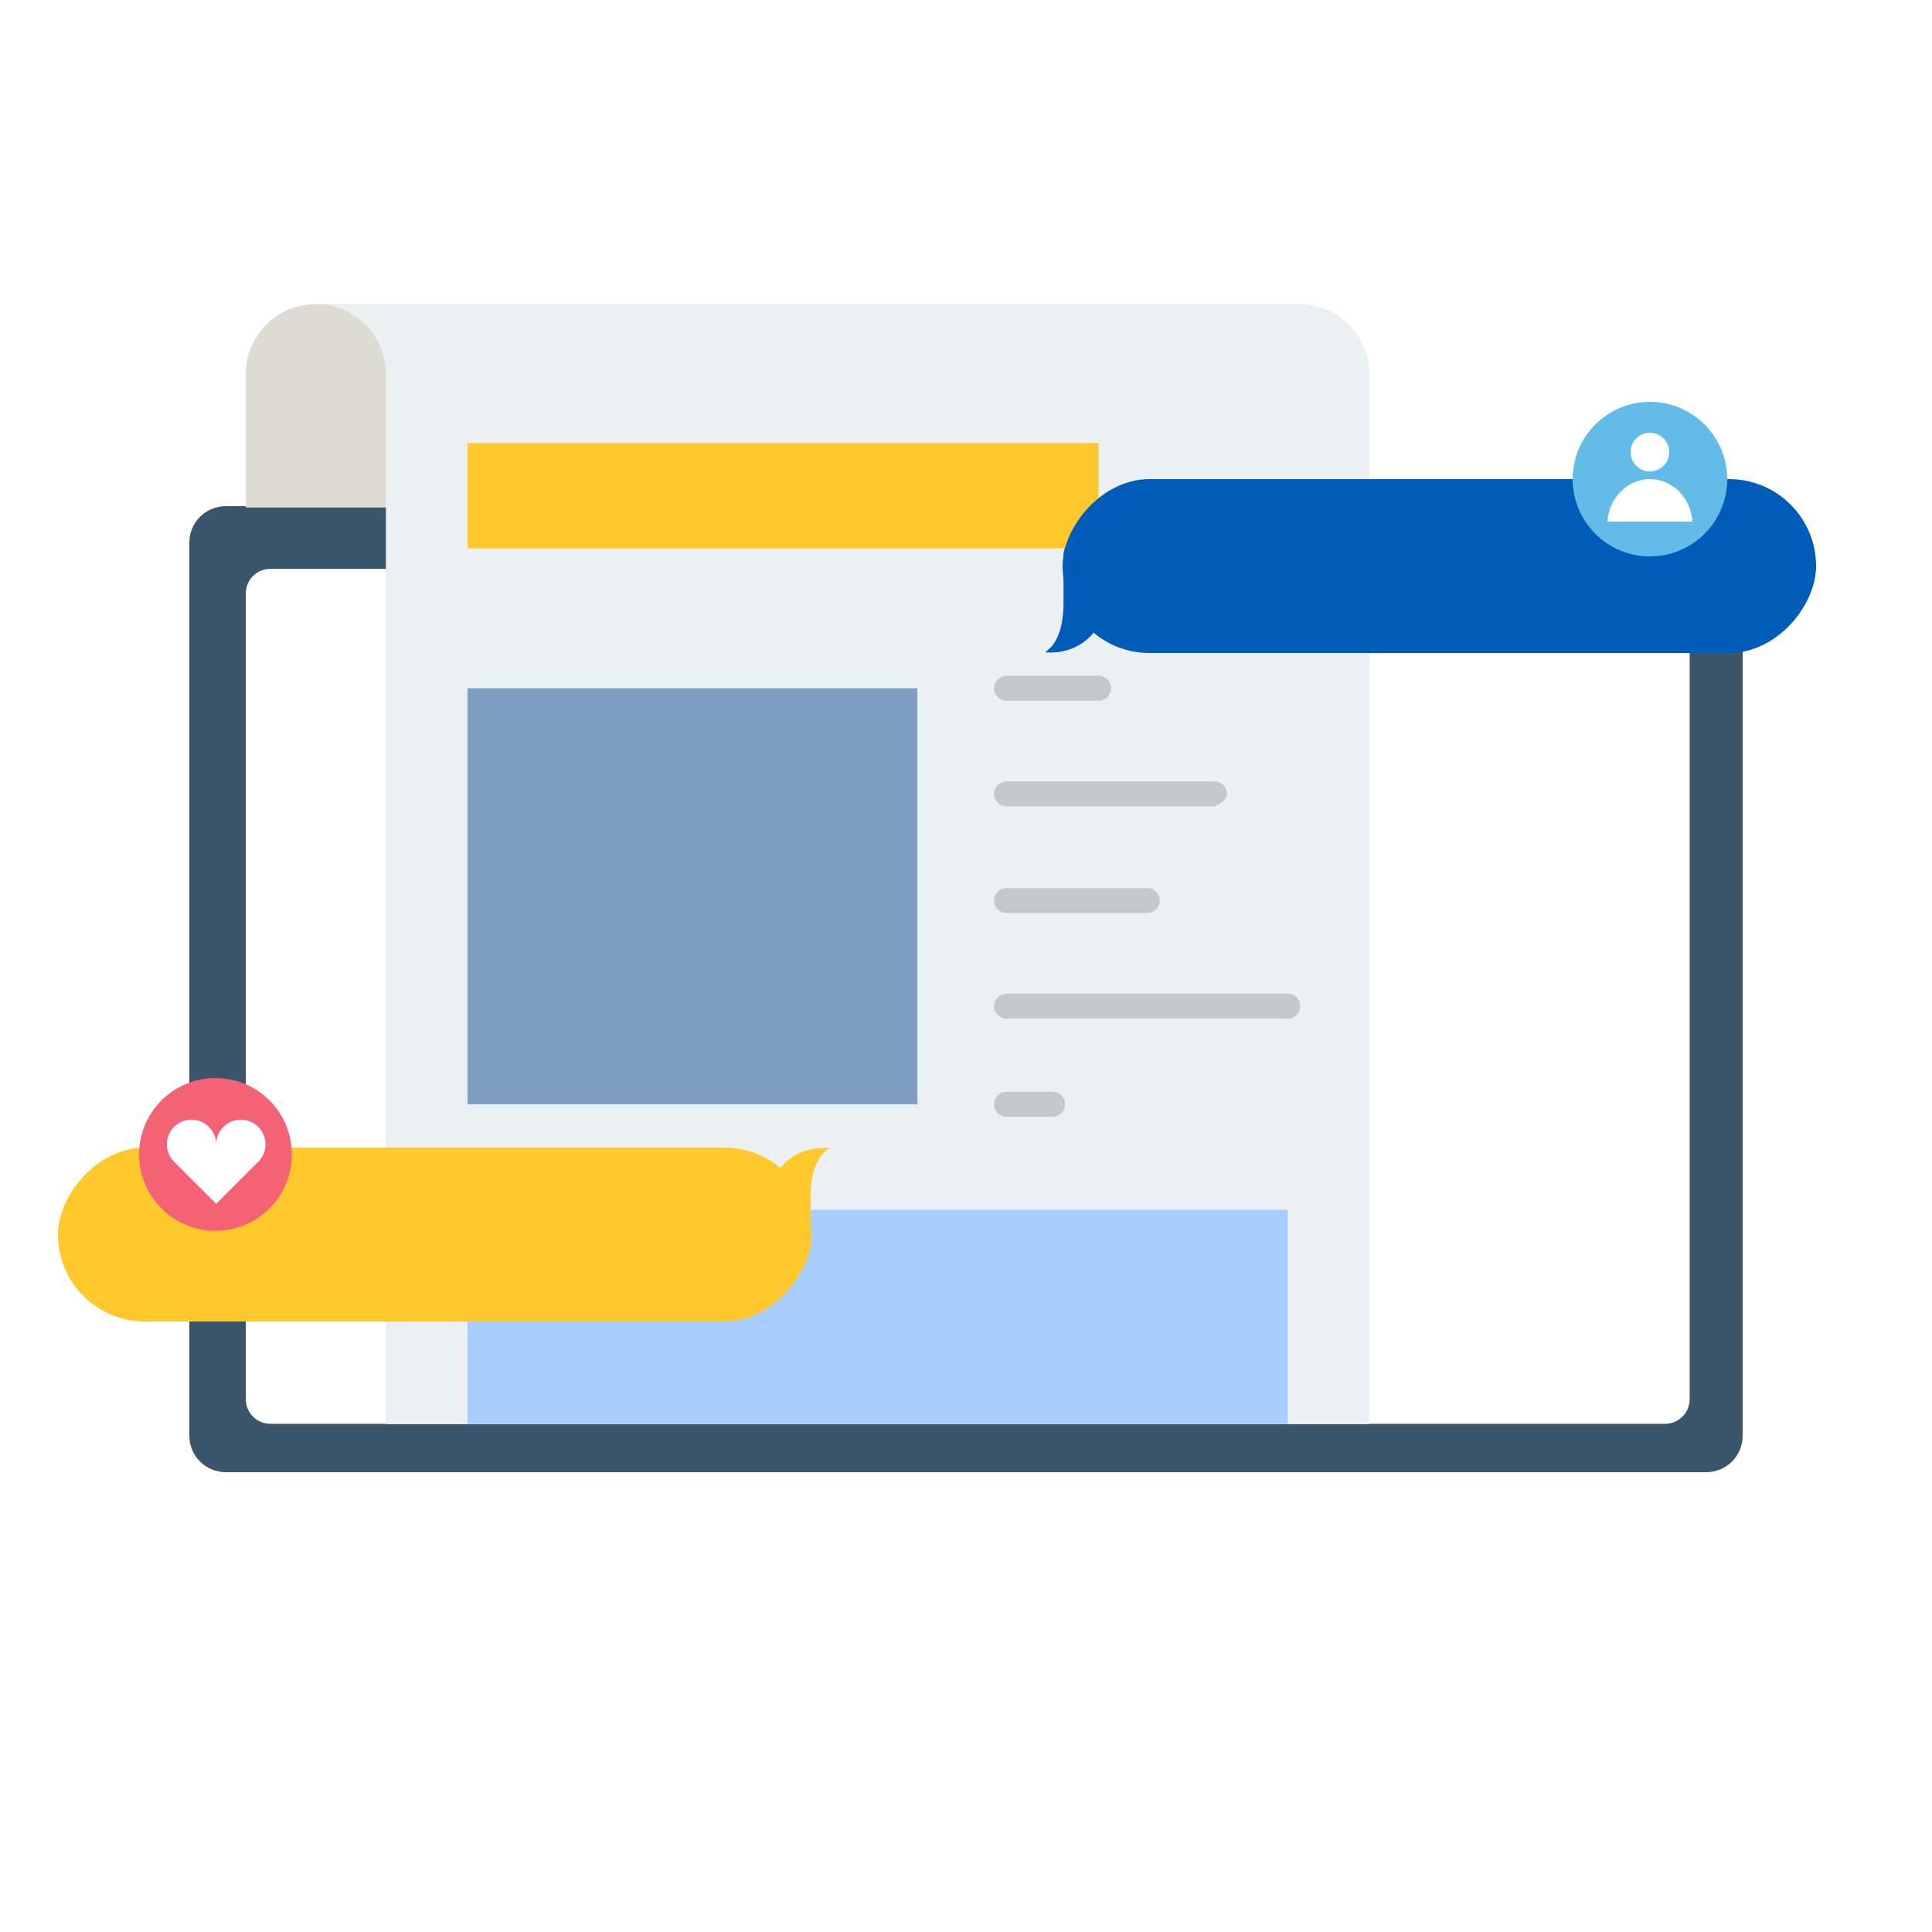 <?xml version="1.0" encoding="UTF-8"?>
<svg width="500px" height="500px" viewBox="0 0 500 500" version="1.1" xmlns="http://www.w3.org/2000/svg" xmlns:xlink="http://www.w3.org/1999/xlink">
    <title>req3</title>
    <g id="req3" stroke="none" stroke-width="1" fill="none" fill-rule="evenodd">
        <rect fill="#FFFFFF" x="0" y="0" width="500" height="500"></rect>
        <g id="Group-2" transform="translate(49, 78)" fill-rule="nonzero">
            <g id="information">
                <path d="M9.418,53 L392.594,53 C397.792,53.009 402,57.22 402,62.412 L402,293.592 C402,298.788 397.783,303 392.582,303 L9.421,303 C6.923,303 4.526,302.008 2.759,300.243 C0.993,298.478 0,296.084 0,293.588 L0,62.408 C0,57.212 4.217,53 9.418,53 L9.418,53 Z" id="Path" fill="#3B556A"></path>
                <path d="M20.961,69.226 L381.929,69.226 C385.437,69.226 388.281,72.07 388.281,75.577 L388.281,284.126 C388.281,287.632 385.438,290.474 381.932,290.474 L20.965,290.474 C17.457,290.474 14.613,287.63 14.613,284.123 L14.613,75.574 C14.613,72.068 17.455,69.226 20.961,69.226 Z" id="Path" fill="#FFFFFF"></path>
                <path d="M269.152,53.342 L269.152,18.81 C269.152,14.003 271.063,9.394 274.462,5.996 C277.861,2.598 282.471,0.689 287.277,0.69 L32.742,0.69 C27.936,0.689 23.326,2.598 19.926,5.996 C16.527,9.394 14.616,14.003 14.616,18.81 L14.616,53.342 L269.152,53.342 Z" id="Path" fill="#DCDCD2"></path>
                <path d="M287.277,0.69 L32.742,0.69 C37.548,0.69 42.158,2.598 45.557,5.996 C48.957,9.394 50.867,14.003 50.868,18.81 C50.868,19.277 50.832,19.739 50.797,20.197 L50.868,20.197 L50.868,290.577 L305.403,290.577 L305.403,18.81 C305.403,14.003 303.492,9.394 300.093,5.996 C296.694,2.598 292.084,0.69 287.277,0.69 Z" id="Path" fill="#EBF0F3"></path>
                <polygon id="Path" fill="#7D9FC0" points="71.984 100.123 188.423 100.123 188.423 207.787 71.984 207.787"></polygon>
                <polygon id="Path" fill="#FFC92D" points="71.984 36.648 235.323 36.648 235.323 63.91 71.984 63.91"></polygon>
                <polygon id="Path" fill="#A6CDFE" points="71.984 235.123 284.284 235.123 284.284 290.526 71.984 290.526"></polygon>
                <path d="M235.323,103.348 L211.49,103.348 C209.709,103.348 208.265,101.904 208.265,100.123 C208.265,98.341 209.709,96.897 211.49,96.897 L235.323,96.897 C237.104,96.897 238.548,98.341 238.548,100.123 C238.548,101.904 237.104,103.348 235.323,103.348 Z" id="Path" fill="#C4C8CA"></path>
                <path d="M265.323,130.681 L211.49,130.681 C209.709,130.681 208.265,129.236 208.265,127.455 C208.265,125.673 209.709,124.229 211.49,124.229 L265.323,124.229 C267.104,124.229 268.548,125.673 268.548,127.455 C268.548,128.643 267.473,129.718 265.323,130.681 Z" id="Path" fill="#C4C8CA"></path>
                <path d="M247.903,158.29 L211.49,158.29 C209.709,158.29 208.265,156.846 208.265,155.065 C208.265,153.283 209.709,151.839 211.49,151.839 L247.903,151.839 C249.685,151.839 251.129,153.283 251.129,155.065 C251.129,156.846 249.685,158.29 247.903,158.29 Z" id="Path" fill="#C4C8CA"></path>
                <path d="M284.287,185.626 L211.49,185.626 C209.709,185.626 208.265,184.182 208.265,182.4 C208.265,180.618 209.709,179.174 211.49,179.174 L284.287,179.174 C286.069,179.174 287.513,180.618 287.513,182.4 C287.513,184.182 286.069,185.626 284.287,185.626 Z" id="Path" fill="#C4C8CA"></path>
                <path d="M223.406,211.016 L211.49,211.016 C209.709,211.016 208.265,209.572 208.265,207.79 C208.265,206.009 209.709,204.565 211.49,204.565 L223.403,204.565 C225.185,204.565 226.629,206.009 226.629,207.79 C226.629,209.572 225.185,211.016 223.403,211.016 L223.406,211.016 Z" id="Path" fill="#C4C8CA"></path>
            </g>
        </g>
        <g id="Group" transform="translate(370, 146.5) scale(-1, 1) translate(-370, -146.5) translate(270, 124)" fill="#005CB9" stroke="#005CB9">
            <rect id="Rectangle" x="0.5" y="0.5" width="194" height="44" rx="22"></rect>
            <path d="M191.763,16.176 C190.839,15.903 189.892,16.031 189.108,16.458 C188.324,16.885 187.703,17.611 187.43,18.535 L184.883,27.167 C184.519,28.399 184.335,29.678 184.335,30.963 C184.335,34.676 185.844,38.037 188.305,40.466 C190.755,42.883 194.149,44.377 198.194,44.38 C197.383,43.651 196.405,42.447 195.624,40.482 C194.848,38.531 194.265,35.807 194.265,32.011 L194.265,19.522 C194.265,18.749 194.01,18.022 193.57,17.433 C193.13,16.845 192.505,16.395 191.763,16.176 Z" id="Rectangle"></path>
        </g>
        <g id="Group-4" transform="translate(15, 297)" fill="#FFC92D">
            <rect id="Rectangle" transform="translate(97.5, 22.5) scale(1, -1) translate(-97.5, -22.5) " x="0" y="0" width="195" height="45" rx="22.5"></rect>
            <path d="M194.765,4.522 C194.765,9.127 194.765,13.291 194.765,17.011 C194.765,32.169 204.19,29.876 197.748,29.876 C197.748,29.876 197.748,29.876 197.748,29.876 C190.064,29.876 183.835,23.647 183.835,15.963 C183.835,14.63 184.026,13.304 184.403,12.025 L186.95,3.393 C187.574,1.28 189.792,0.073 191.905,0.696 C193.601,1.197 194.765,2.754 194.765,4.522 Z" id="Rectangle" transform="translate(192.5, 15) scale(1, -1) translate(-192.5, -15) "></path>
        </g>
        <g id="Group-3" transform="translate(407, 104)" fill-rule="nonzero">
            <circle id="Oval" fill="#63BCE7" cx="20" cy="20" r="20"></circle>
            <g id="Group" transform="translate(9, 8)" fill="#FFFFFF">
                <path d="M22,23 L0,23 C0.382,16.856 5.161,12 10.999,12 C16.838,12 21.617,16.856 22,23 Z" id="Path"></path>
                <circle id="Oval" cx="11" cy="5" r="5"></circle>
            </g>
        </g>
        <g id="Group-5" transform="translate(36, 279)" fill-rule="nonzero">
            <circle id="Oval" fill="#F46275" cx="19.766" cy="19.766" r="19.766"></circle>
            <path d="M32.714,17.153 C32.714,13.627 29.855,10.769 26.33,10.769 C22.804,10.769 19.947,13.628 19.947,17.153 C19.947,13.627 17.088,10.769 13.563,10.769 C10.038,10.769 7.179,13.628 7.179,17.153 C7.179,19.074 8.03,20.796 9.372,21.966 L19.948,32.551 L30.523,21.966 C31.864,20.796 32.714,19.074 32.714,17.153 L32.714,17.153 Z" id="Path" fill="#FFFFFF"></path>
        </g>
    </g>
</svg>